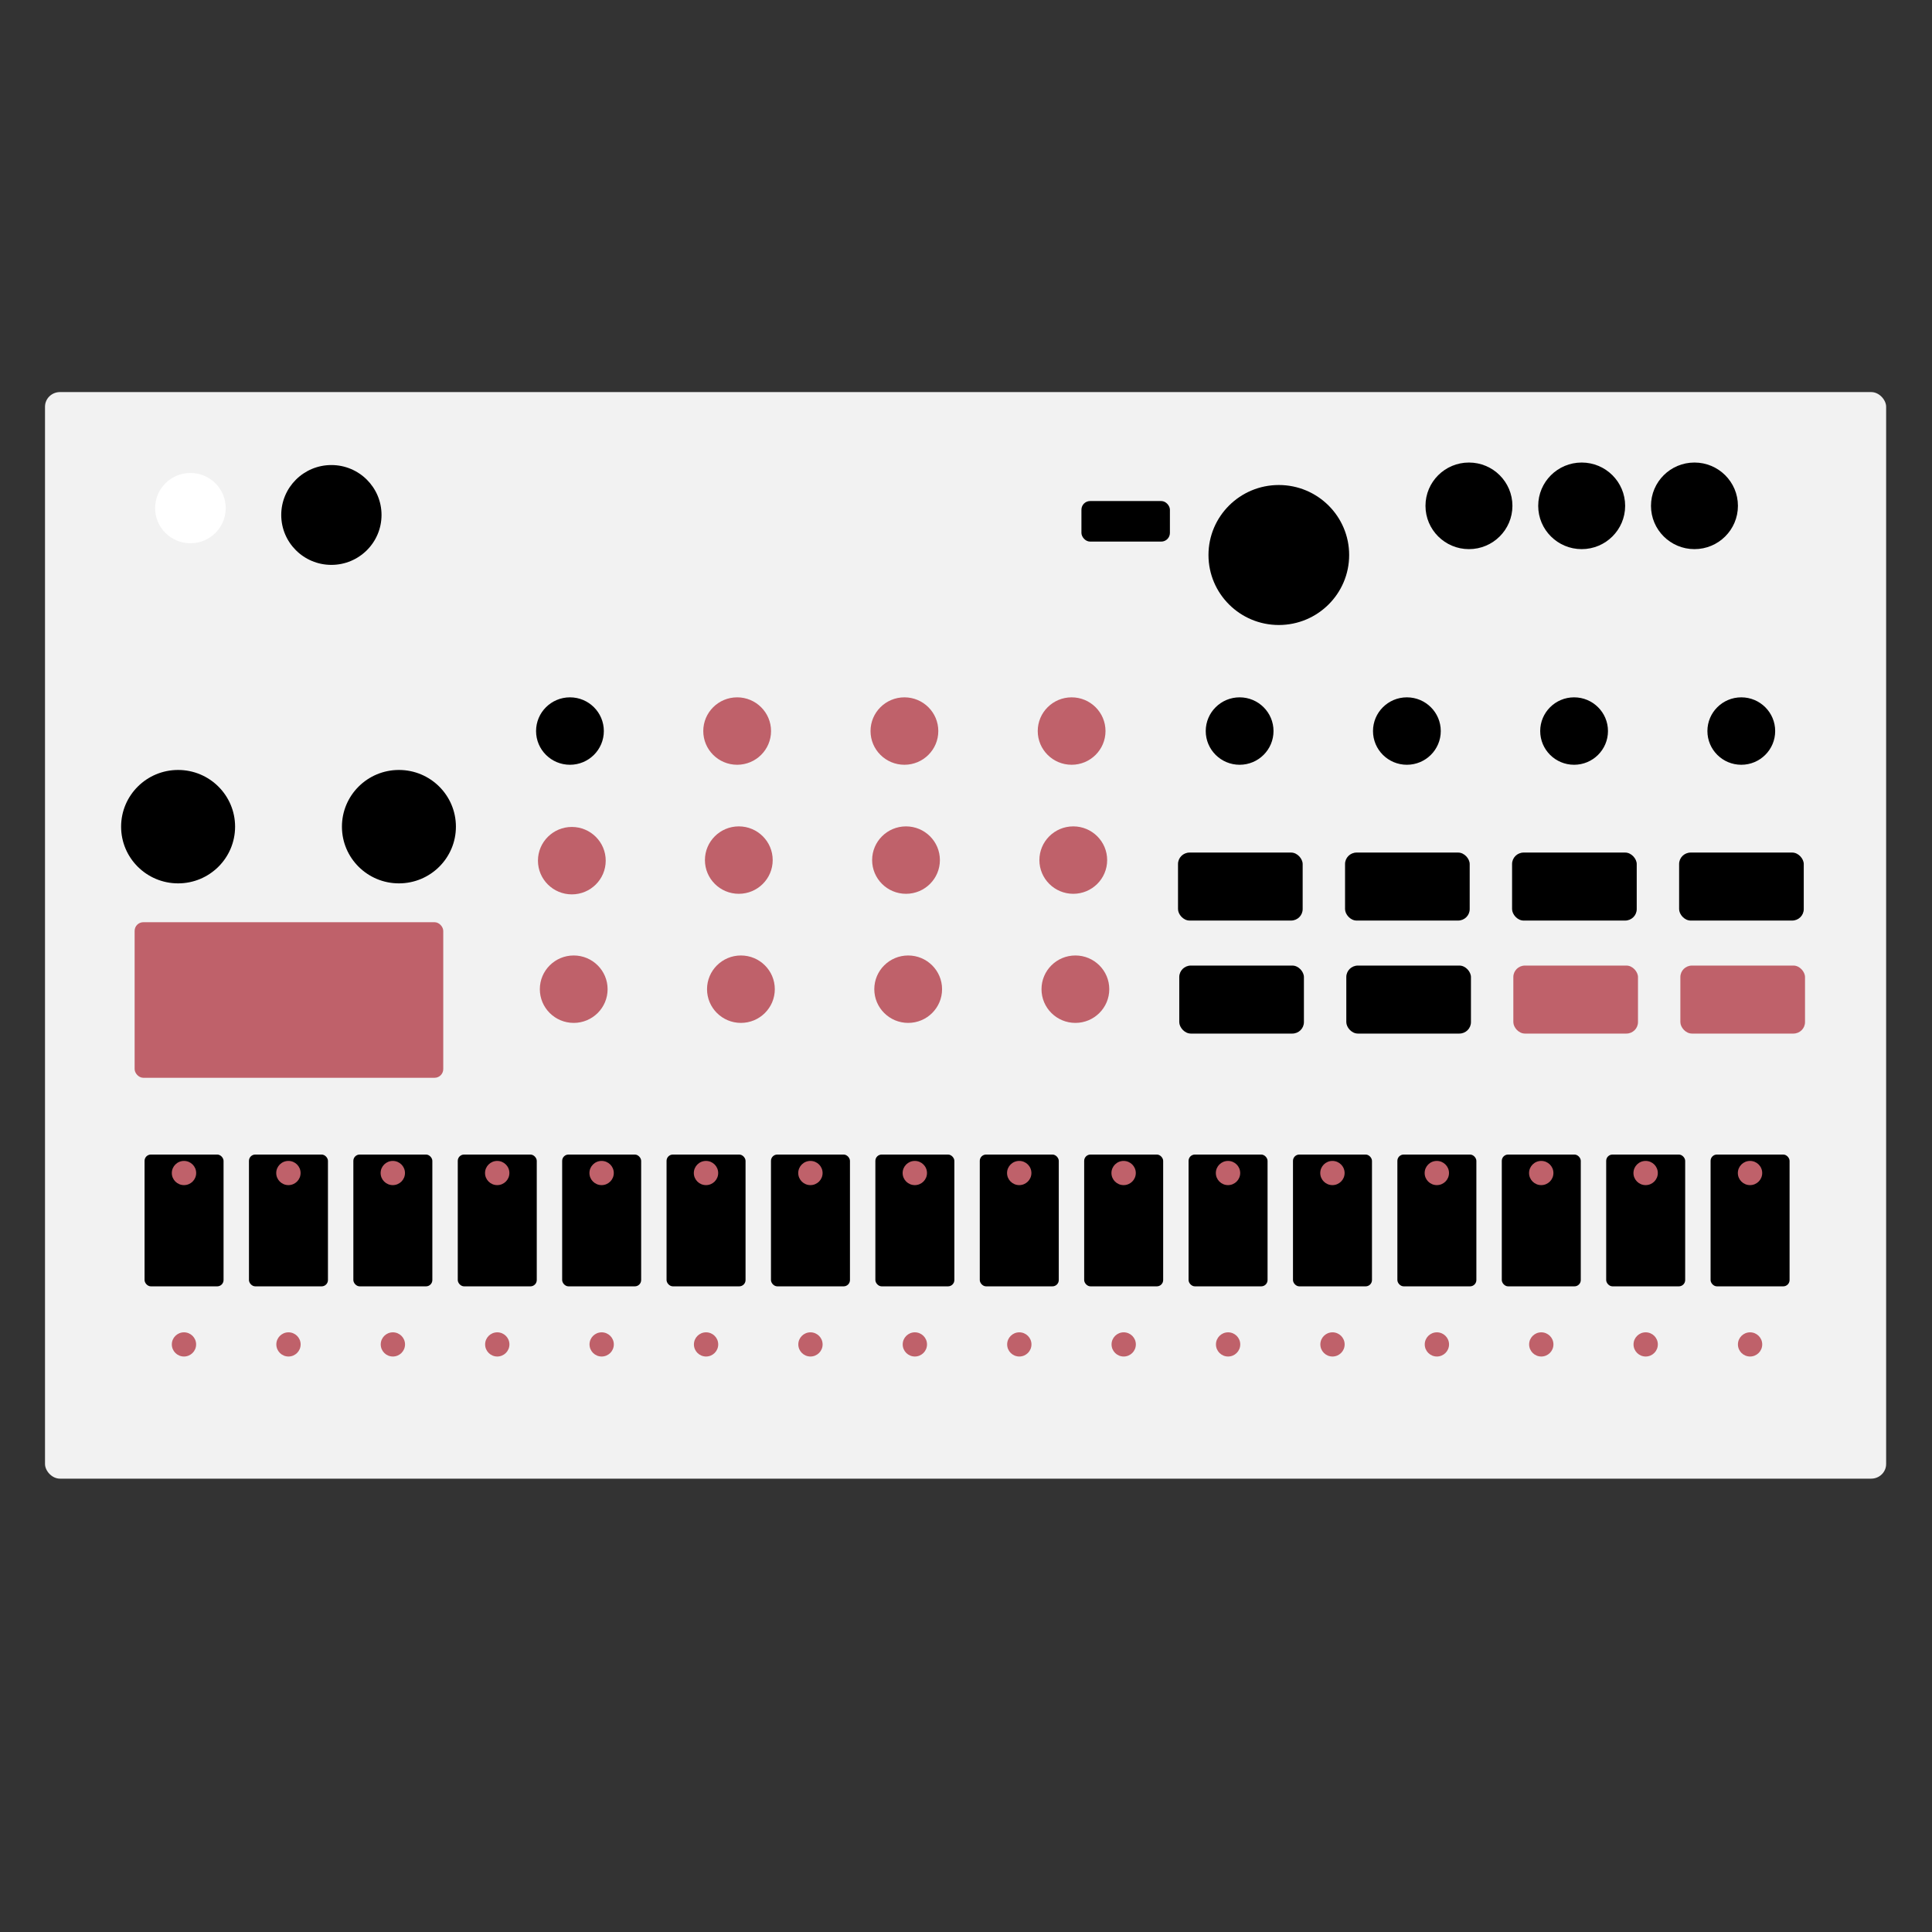 <?xml version="1.0" encoding="UTF-8" standalone="no"?>
<!-- Created with Inkscape (http://www.inkscape.org/) -->

<svg
   width="128"
   height="128"
   viewBox="0 0 33.867 33.867"
   version="1.1"
   id="svg5"
   inkscape:version="1.1.2 (0a00cf5339, 2022-02-04)"
   sodipodi:docname="sample.2.svg"
   inkscape:export-filename="/home/viande/Workspace/volsa2gui/src/main/static/icon.png"
   inkscape:export-xdpi="96"
   inkscape:export-ydpi="96"
   xmlns:inkscape="http://www.inkscape.org/namespaces/inkscape"
   xmlns:sodipodi="http://sodipodi.sourceforge.net/DTD/sodipodi-0.dtd"
   xmlns="http://www.w3.org/2000/svg"
   xmlns:svg="http://www.w3.org/2000/svg">
  <rect x="0" y="0" width="33.867" height="33.867" fill="#333333" stroke="none"/>
  <sodipodi:namedview
     id="namedview7"
     pagecolor="#ffffff"
     bordercolor="#666666"
     borderopacity="1.0"
     inkscape:pageshadow="2"
     inkscape:pageopacity="0.0"
     inkscape:pagecheckerboard="0"
     inkscape:document-units="mm"
     showgrid="false"
     inkscape:zoom="1.5037598"
     inkscape:cx="-43.224988"
     inkscape:cy="141.64496"
     inkscape:window-width="1513"
     inkscape:window-height="759"
     inkscape:window-x="297"
     inkscape:window-y="291"
     inkscape:window-maximized="0"
     inkscape:current-layer="g2802"
     units="px"
     fit-margin-top="0"
     fit-margin-left="0"
     fit-margin-right="0"
     fit-margin-bottom="0" />
  <defs
     id="defs2" />
  <g
     inkscape:groupmode="layer"
     id="layer2"
     inkscape:label="Calque 2"
     style="display:inline;opacity:1"
     transform="translate(-2.313,-2.205)">
    <g
       id="g2802"
       style="display:inline"
       transform="matrix(1,0,0,1,-29.916,-24.473)">
      <rect
         style="opacity:1;fill:#f2f2f2;fill-opacity:1;stroke-width:0.079"
         id="rect4780"
         width="32.274"
         height="19.047"
         x="33.018"
         y="33.551"
         rx="0.262"
         ry="0.256" />
      <ellipse
         style="display:inline;fill:#000000;stroke-width:0.08"
         id="path2650-6"
         cx="54.646"
         cy="36.407"
         rx="1.233"
         ry="1.227" />
      <ellipse
         style="display:inline;fill:#000000;stroke-width:0.05"
         id="path2650-3"
         cx="57.979"
         cy="35.545"
         rx="0.762"
         ry="0.759" />
      <ellipse
         style="display:inline;fill:#ffffff;stroke-width:0.04"
         id="path2650-3-3"
         cx="35.567"
         cy="35.585"
         rx="0.619"
         ry="0.616" />
      <ellipse
         style="display:inline;fill:#000000;stroke-width:0.057"
         id="path2650-3-2"
         cx="38.038"
         cy="35.705"
         rx="0.879"
         ry="0.875" />
      <ellipse
         style="display:inline;fill:#000000;stroke-width:0.065"
         id="path2650-3-2-8"
         cx="35.351"
         cy="41.169"
         rx="0.999"
         ry="0.994" />
      <ellipse
         style="display:inline;fill:#000000;stroke-width:0.065"
         id="path2650-3-2-8-7"
         cx="39.222"
         cy="41.169"
         rx="0.999"
         ry="0.994" />
      <ellipse
         style="display:inline;fill:#000000;stroke-width:0.05"
         id="path2650-3-6"
         cx="59.955"
         cy="35.545"
         rx="0.762"
         ry="0.759" />
      <ellipse
         style="display:inline;fill:#000000;stroke-width:0.05"
         id="path2650-3-7"
         cx="61.932"
         cy="35.545"
         rx="0.762"
         ry="0.759" />
      <ellipse
         style="display:inline;fill:#000000;stroke-width:0.039"
         id="path2650-3-7-5"
         cx="62.753"
         cy="39.493"
         rx="0.594"
         ry="0.591" />
      <ellipse
         style="display:inline;fill:#000000;stroke-width:0.039"
         id="path2650-3-7-5-3"
         cx="59.822"
         cy="39.493"
         rx="0.594"
         ry="0.591" />
      <ellipse
         style="display:inline;fill:#000000;stroke-width:0.039"
         id="path2650-3-7-5-5"
         cx="56.891"
         cy="39.493"
         rx="0.594"
         ry="0.591" />
      <ellipse
         style="display:inline;fill:#000000;stroke-width:0.039"
         id="path2650-3-7-5-5-6"
         cx="53.959"
         cy="39.493"
         rx="0.594"
         ry="0.591" />
      <ellipse
         style="display:inline;fill:#bf616a;fill-opacity:1;stroke-width:0.039"
         id="path2650-3-7-5-9"
         cx="51.014"
         cy="39.493"
         rx="0.594"
         ry="0.591" />
      <ellipse
         style="display:inline;fill:#bf616a;fill-opacity:1;stroke-width:0.039"
         id="path2650-3-7-5-3-1"
         cx="48.083"
         cy="39.493"
         rx="0.594"
         ry="0.591" />
      <ellipse
         style="display:inline;fill:#bf616a;fill-opacity:1;stroke-width:0.039"
         id="path2650-3-7-5-5-2"
         cx="45.151"
         cy="39.493"
         rx="0.594"
         ry="0.591" />
      <ellipse
         style="display:inline;fill:#000000;stroke-width:0.039"
         id="path2650-3-7-5-5-6-7"
         cx="42.22"
         cy="39.493"
         rx="0.594"
         ry="0.591" />
      <ellipse
         style="display:inline;fill:#bf616a;fill-opacity:1;stroke-width:0.039"
         id="path2650-3-7-5-9-0"
         cx="51.043"
         cy="41.755"
         rx="0.594"
         ry="0.591" />
      <ellipse
         style="display:inline;fill:#bf616a;fill-opacity:1;stroke-width:0.039"
         id="path2650-3-7-5-3-1-9"
         cx="48.111"
         cy="41.755"
         rx="0.594"
         ry="0.591" />
      <ellipse
         style="display:inline;fill:#bf616a;fill-opacity:1;stroke-width:0.039"
         id="path2650-3-7-5-5-2-3"
         cx="45.18"
         cy="41.755"
         rx="0.594"
         ry="0.591" />
      <ellipse
         style="display:inline;fill:#bf616a;fill-opacity:1;stroke-width:0.039"
         id="path2650-3-7-5-5-6-7-6"
         cx="42.253"
         cy="41.765"
         rx="0.594"
         ry="0.591" />
      <ellipse
         style="display:inline;fill:#bf616a;fill-opacity:1;stroke-width:0.039"
         id="path2650-3-7-5-9-06"
         cx="51.08"
         cy="44.018"
         rx="0.594"
         ry="0.591" />
      <ellipse
         style="display:inline;fill:#bf616a;fill-opacity:1;stroke-width:0.039"
         id="path2650-3-7-5-3-1-2"
         cx="48.149"
         cy="44.018"
         rx="0.594"
         ry="0.591" />
      <ellipse
         style="display:inline;fill:#bf616a;fill-opacity:1;stroke-width:0.039"
         id="path2650-3-7-5-5-2-6"
         cx="45.217"
         cy="44.018"
         rx="0.594"
         ry="0.591" />
      <ellipse
         style="display:inline;fill:#bf616a;fill-opacity:1;stroke-width:0.039"
         id="path2650-3-7-5-5-6-7-1"
         cx="42.286"
         cy="44.018"
         rx="0.594"
         ry="0.591" />
      <ellipse
         style="display:inline;fill:#bf616a;fill-opacity:1;stroke-width:0.014"
         id="path2650-3-7-5-5-6-7-1-7"
         cx="35.454"
         cy="50.245"
         rx="0.213"
         ry="0.212" />
      <rect
         style="opacity:1;fill:#000000;stroke-width:0.08"
         id="rect3116"
         width="1.551"
         height="0.711"
         x="51.186"
         y="35.461"
         rx="0.152"
         ry="0.152" />
      <rect
         style="opacity:1;fill:#000000;stroke-width:0.08"
         id="rect3327"
         width="2.185"
         height="1.192"
         x="52.879"
         y="41.623"
         rx="0.203"
         ry="0.201" />
      <rect
         style="display:inline;fill:#000000;stroke-width:0.08"
         id="rect3327-0"
         width="2.185"
         height="1.192"
         x="55.807"
         y="41.623"
         rx="0.203"
         ry="0.201" />
      <rect
         style="display:inline;fill:#000000;stroke-width:0.08"
         id="rect3327-3"
         width="2.185"
         height="1.192"
         x="58.735"
         y="41.623"
         rx="0.203"
         ry="0.201" />
      <rect
         style="display:inline;fill:#000000;stroke-width:0.08"
         id="rect3327-5"
         width="2.185"
         height="1.192"
         x="61.663"
         y="41.623"
         rx="0.203"
         ry="0.201" />
      <rect
         style="display:inline;fill:#000000;stroke-width:0.08"
         id="rect3327-2"
         width="2.185"
         height="1.192"
         x="52.901"
         y="43.604"
         rx="0.203"
         ry="0.201" />
      <rect
         style="display:inline;fill:#000000;stroke-width:0.08"
         id="rect3327-0-2"
         width="2.185"
         height="1.192"
         x="55.829"
         y="43.604"
         rx="0.203"
         ry="0.201" />
      <rect
         style="display:inline;fill:#bf616a;fill-opacity:1;stroke-width:0.08"
         id="rect3327-3-8"
         width="2.185"
         height="1.192"
         x="58.757"
         y="43.604"
         rx="0.203"
         ry="0.201" />
      <rect
         style="display:inline;fill:#bf616a;fill-opacity:1;stroke-width:0.08"
         id="rect3327-5-9"
         width="2.185"
         height="1.192"
         x="61.685"
         y="43.604"
         rx="0.203"
         ry="0.201" />
      <ellipse
         style="display:inline;fill:#bf616a;fill-opacity:1;stroke-width:0.014"
         id="path2650-3-7-5-5-6-7-1-7-3"
         cx="37.286"
         cy="50.245"
         rx="0.213"
         ry="0.212" />
      <ellipse
         style="display:inline;fill:#bf616a;fill-opacity:1;stroke-width:0.014"
         id="path2650-3-7-5-5-6-7-1-7-1"
         cx="39.116"
         cy="50.245"
         rx="0.213"
         ry="0.212" />
      <ellipse
         style="display:inline;fill:#bf616a;fill-opacity:1;stroke-width:0.014"
         id="path2650-3-7-5-5-6-7-1-7-9"
         cx="40.946"
         cy="50.245"
         rx="0.213"
         ry="0.212" />
      <ellipse
         style="display:inline;fill:#bf616a;fill-opacity:1;stroke-width:0.014"
         id="path2650-3-7-5-5-6-7-1-7-19"
         cx="42.776"
         cy="50.245"
         rx="0.213"
         ry="0.212" />
      <ellipse
         style="display:inline;fill:#bf616a;fill-opacity:1;stroke-width:0.014"
         id="path2650-3-7-5-5-6-7-1-7-7"
         cx="44.606"
         cy="50.245"
         rx="0.213"
         ry="0.212" />
      <ellipse
         style="display:inline;fill:#bf616a;fill-opacity:1;stroke-width:0.014"
         id="path2650-3-7-5-5-6-7-1-7-4"
         cx="46.436"
         cy="50.245"
         rx="0.213"
         ry="0.212" />
      <ellipse
         style="display:inline;fill:#bf616a;fill-opacity:1;stroke-width:0.014"
         id="path2650-3-7-5-5-6-7-1-7-0"
         cx="48.266"
         cy="50.245"
         rx="0.213"
         ry="0.212" />
      <ellipse
         style="display:inline;fill:#bf616a;fill-opacity:1;stroke-width:0.014"
         id="path2650-3-7-5-5-6-7-1-7-10"
         cx="50.097"
         cy="50.245"
         rx="0.213"
         ry="0.212" />
      <ellipse
         style="display:inline;fill:#bf616a;fill-opacity:1;stroke-width:0.014"
         id="path2650-3-7-5-5-6-7-1-7-2"
         cx="51.927"
         cy="50.245"
         rx="0.213"
         ry="0.212" />
      <ellipse
         style="display:inline;fill:#bf616a;fill-opacity:1;stroke-width:0.014"
         id="path2650-3-7-5-5-6-7-1-7-6"
         cx="53.757"
         cy="50.245"
         rx="0.213"
         ry="0.212" />
      <ellipse
         style="display:inline;fill:#bf616a;fill-opacity:1;stroke-width:0.014"
         id="path2650-3-7-5-5-6-7-1-7-5"
         cx="55.587"
         cy="50.245"
         rx="0.213"
         ry="0.212" />
      <ellipse
         style="display:inline;fill:#bf616a;fill-opacity:1;stroke-width:0.014"
         id="path2650-3-7-5-5-6-7-1-7-76"
         cx="57.417"
         cy="50.245"
         rx="0.213"
         ry="0.212" />
      <ellipse
         style="display:inline;fill:#bf616a;fill-opacity:1;stroke-width:0.014"
         id="path2650-3-7-5-5-6-7-1-7-93"
         cx="59.247"
         cy="50.245"
         rx="0.213"
         ry="0.212" />
      <ellipse
         style="display:inline;fill:#bf616a;fill-opacity:1;stroke-width:0.014"
         id="path2650-3-7-5-5-6-7-1-7-45"
         cx="61.077"
         cy="50.245"
         rx="0.213"
         ry="0.212" />
      <ellipse
         style="display:inline;fill:#bf616a;fill-opacity:1;stroke-width:0.014"
         id="path2650-3-7-5-5-6-7-1-7-47"
         cx="62.907"
         cy="50.245"
         rx="0.213"
         ry="0.212" />
      <g
         id="g4756"
         transform="matrix(0.305,0,0,0.303,23.189,25.457)">
        <rect
           style="opacity:1;fill:#000000;stroke-width:0.265"
           id="rect3832"
           width="4.54"
           height="7.625"
           x="37.948"
           y="70.824"
           rx="0.364"
           ry="0.364" />
        <rect
           style="display:inline;fill:#000000;stroke-width:0.265"
           id="rect3832-6"
           width="4.54"
           height="7.625"
           x="43.948"
           y="70.824"
           rx="0.364"
           ry="0.364" />
        <rect
           style="display:inline;fill:#000000;stroke-width:0.265"
           id="rect3832-2"
           width="4.54"
           height="7.625"
           x="49.948"
           y="70.824"
           rx="0.364"
           ry="0.364" />
        <rect
           style="display:inline;fill:#000000;stroke-width:0.265"
           id="rect3832-3"
           width="4.54"
           height="7.625"
           x="55.949"
           y="70.824"
           rx="0.364"
           ry="0.364" />
        <rect
           style="display:inline;fill:#000000;stroke-width:0.265"
           id="rect3832-4"
           width="4.54"
           height="7.625"
           x="61.949"
           y="70.824"
           rx="0.364"
           ry="0.364" />
        <rect
           style="display:inline;fill:#000000;stroke-width:0.265"
           id="rect3832-8"
           width="4.54"
           height="7.625"
           x="67.949"
           y="70.824"
           rx="0.364"
           ry="0.364" />
        <rect
           style="display:inline;fill:#000000;stroke-width:0.265"
           id="rect3832-5"
           width="4.54"
           height="7.625"
           x="73.95"
           y="70.824"
           rx="0.364"
           ry="0.364" />
        <rect
           style="display:inline;fill:#000000;stroke-width:0.265"
           id="rect3832-36"
           width="4.54"
           height="7.625"
           x="79.95"
           y="70.824"
           rx="0.364"
           ry="0.364" />
        <rect
           style="display:inline;fill:#000000;stroke-width:0.265"
           id="rect3832-63"
           width="4.54"
           height="7.625"
           x="85.951"
           y="70.824"
           rx="0.364"
           ry="0.364" />
        <rect
           style="display:inline;fill:#000000;stroke-width:0.265"
           id="rect3832-0"
           width="4.54"
           height="7.625"
           x="91.951"
           y="70.824"
           rx="0.364"
           ry="0.364" />
        <rect
           style="display:inline;fill:#000000;stroke-width:0.265"
           id="rect3832-1"
           width="4.54"
           height="7.625"
           x="97.951"
           y="70.824"
           rx="0.364"
           ry="0.364" />
        <rect
           style="display:inline;fill:#000000;stroke-width:0.265"
           id="rect3832-54"
           width="4.54"
           height="7.625"
           x="103.952"
           y="70.824"
           rx="0.364"
           ry="0.364" />
        <rect
           style="display:inline;fill:#000000;stroke-width:0.265"
           id="rect3832-56"
           width="4.54"
           height="7.625"
           x="109.952"
           y="70.824"
           rx="0.364"
           ry="0.364" />
        <rect
           style="display:inline;fill:#000000;stroke-width:0.265"
           id="rect3832-7"
           width="4.54"
           height="7.625"
           x="115.953"
           y="70.824"
           rx="0.364"
           ry="0.364" />
        <rect
           style="display:inline;fill:#000000;stroke-width:0.265"
           id="rect3832-25"
           width="4.54"
           height="7.625"
           x="121.953"
           y="70.824"
           rx="0.364"
           ry="0.364" />
        <rect
           style="display:inline;fill:#000000;stroke-width:0.265"
           id="rect3832-44"
           width="4.54"
           height="7.625"
           x="127.953"
           y="70.824"
           rx="0.364"
           ry="0.364" />
      </g>
      <rect
         style="opacity:1;fill:#bf616a;fill-opacity:1;stroke-width:0.08"
         id="rect4483"
         width="5.41"
         height="2.727"
         x="34.589"
         y="42.844"
         rx="0.152"
         ry="0.152" />
      <g
         id="g4738"
         transform="matrix(0.305,0,0,0.303,23.326,21.567)">
        <circle
           style="display:inline;fill:#bf616a;fill-opacity:1;stroke-width:0.046"
           id="path2650-3-7-5-5-6-7-1-7-07"
           cx="39.765"
           cy="84.731"
           r="0.7" />
        <circle
           style="display:inline;fill:#bf616a;fill-opacity:1;stroke-width:0.046"
           id="path2650-3-7-5-5-6-7-1-7-3-8"
           cx="45.766"
           cy="84.731"
           r="0.7" />
        <circle
           style="display:inline;fill:#bf616a;fill-opacity:1;stroke-width:0.046"
           id="path2650-3-7-5-5-6-7-1-7-1-6"
           cx="51.766"
           cy="84.731"
           r="0.7" />
        <circle
           style="display:inline;fill:#bf616a;fill-opacity:1;stroke-width:0.046"
           id="path2650-3-7-5-5-6-7-1-7-9-8"
           cx="57.767"
           cy="84.731"
           r="0.7" />
        <circle
           style="display:inline;fill:#bf616a;fill-opacity:1;stroke-width:0.046"
           id="path2650-3-7-5-5-6-7-1-7-19-8"
           cx="63.767"
           cy="84.731"
           r="0.7" />
        <circle
           style="display:inline;fill:#bf616a;fill-opacity:1;stroke-width:0.046"
           id="path2650-3-7-5-5-6-7-1-7-7-4"
           cx="69.767"
           cy="84.731"
           r="0.7" />
        <circle
           style="display:inline;fill:#bf616a;fill-opacity:1;stroke-width:0.046"
           id="path2650-3-7-5-5-6-7-1-7-4-3"
           cx="75.768"
           cy="84.731"
           r="0.7" />
        <circle
           style="display:inline;fill:#bf616a;fill-opacity:1;stroke-width:0.046"
           id="path2650-3-7-5-5-6-7-1-7-0-1"
           cx="81.768"
           cy="84.731"
           r="0.7" />
        <circle
           style="display:inline;fill:#bf616a;fill-opacity:1;stroke-width:0.046"
           id="path2650-3-7-5-5-6-7-1-7-10-4"
           cx="87.769"
           cy="84.731"
           r="0.7" />
        <circle
           style="display:inline;fill:#bf616a;fill-opacity:1;stroke-width:0.046"
           id="path2650-3-7-5-5-6-7-1-7-2-9"
           cx="93.769"
           cy="84.731"
           r="0.7" />
        <circle
           style="display:inline;fill:#bf616a;fill-opacity:1;stroke-width:0.046"
           id="path2650-3-7-5-5-6-7-1-7-6-2"
           cx="99.769"
           cy="84.731"
           r="0.7" />
        <circle
           style="display:inline;fill:#bf616a;fill-opacity:1;stroke-width:0.046"
           id="path2650-3-7-5-5-6-7-1-7-5-0"
           cx="105.77"
           cy="84.731"
           r="0.7" />
        <circle
           style="display:inline;fill:#bf616a;fill-opacity:1;stroke-width:0.046"
           id="path2650-3-7-5-5-6-7-1-7-76-6"
           cx="111.77"
           cy="84.731"
           r="0.7" />
        <circle
           style="display:inline;fill:#bf616a;fill-opacity:1;stroke-width:0.046"
           id="path2650-3-7-5-5-6-7-1-7-93-8"
           cx="117.771"
           cy="84.731"
           r="0.7" />
        <circle
           style="display:inline;fill:#bf616a;fill-opacity:1;stroke-width:0.046"
           id="path2650-3-7-5-5-6-7-1-7-45-9"
           cx="123.771"
           cy="84.731"
           r="0.7" />
        <circle
           style="display:inline;fill:#bf616a;fill-opacity:1;stroke-width:0.046"
           id="path2650-3-7-5-5-6-7-1-7-47-2"
           cx="129.771"
           cy="84.731"
           r="0.7" />
      </g>
    </g>
  </g>
</svg>
